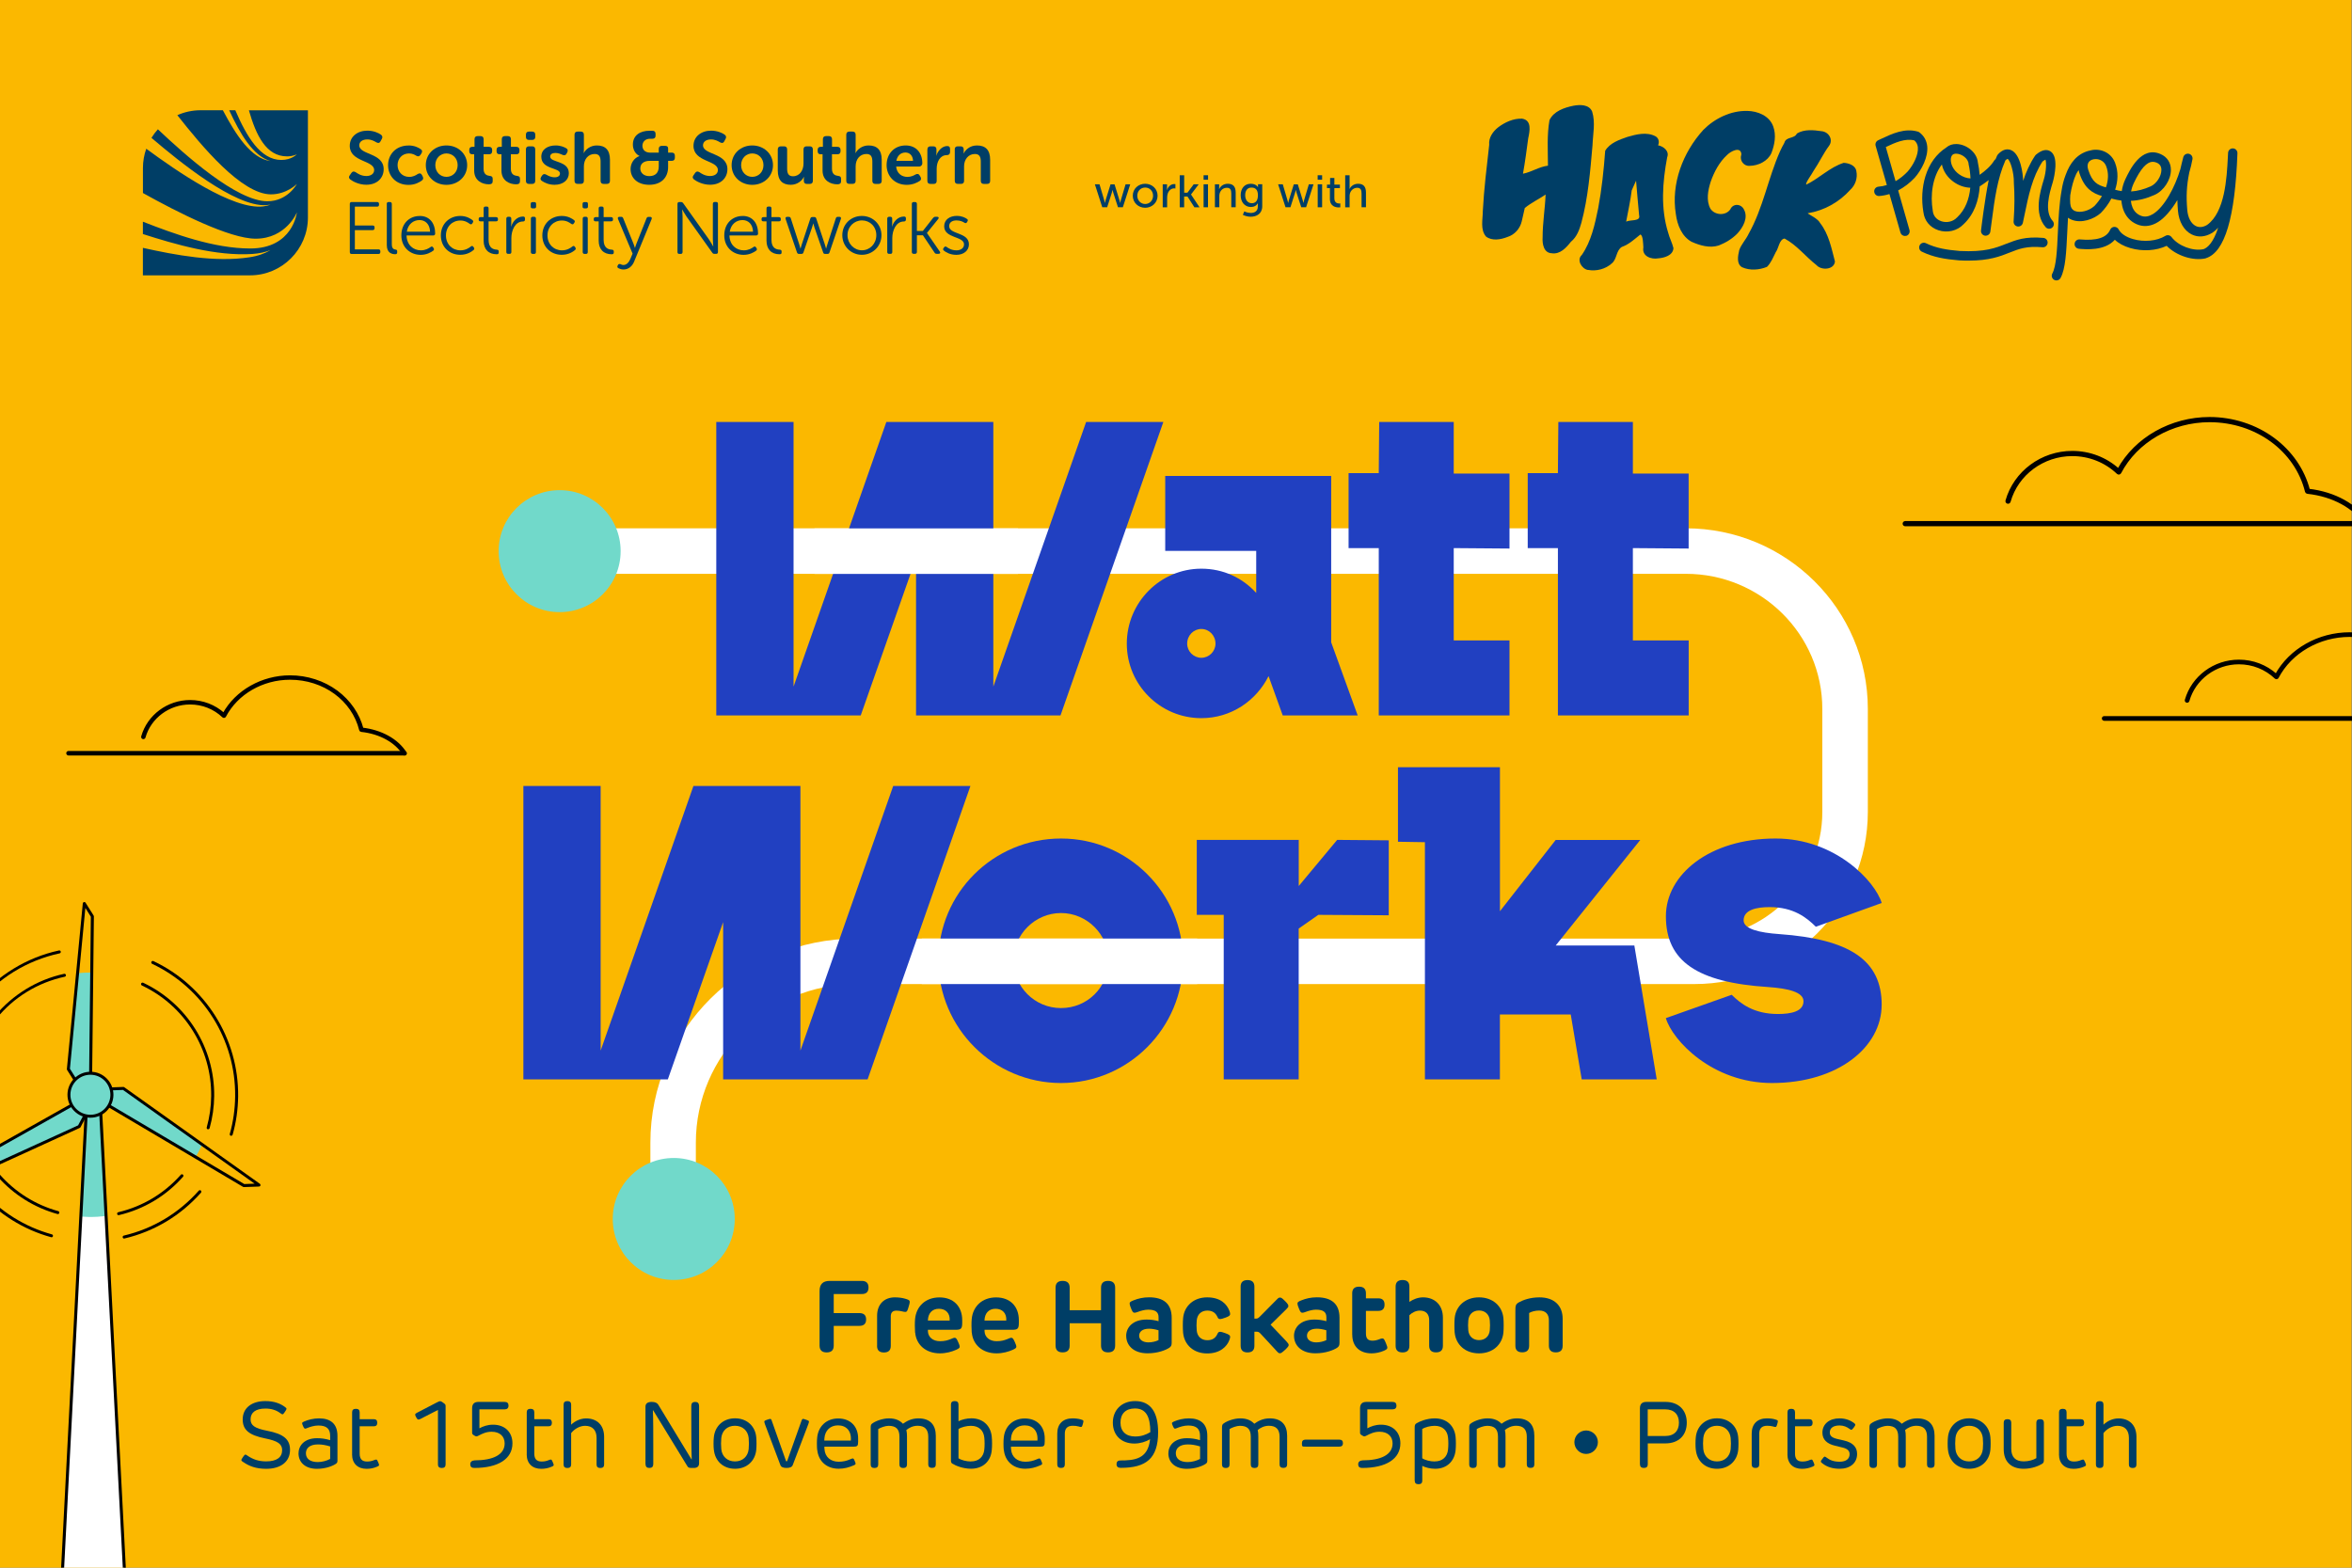 <?xml version="1.0" encoding="UTF-8"?>
<svg xmlns="http://www.w3.org/2000/svg" viewBox="0 0 480 320">
  <rect x="0" y="0" width="480" height="320" fill="#808080" stroke="none"/>
  <defs>
    <style>
      .cls-1 {
        fill: #fbb800;
      }

      .cls-2 {
        fill: #003e66;
      }

      .cls-3 {
        fill: #fff;
      }

      .cls-4 {
        stroke: #000;
        stroke-linecap: round;
        stroke-linejoin: round;
        stroke-width: .5px;
      }

      .cls-5 {
        fill: #71d9ca;
      }

      .cls-6 {
        fill: #2140c1;
      }
    </style>
  </defs>
  <g id="Layer_2" data-name="Layer 2">
    <rect class="cls-1" x="-.1" width="480" height="320"/>
  </g>
  <g id="Layer_1" data-name="Layer 1">
    <g>
      <g>
        <path d="M-5.69,230.07c-.14,0-.26-.09-.3-.23-.56-2.16-.84-4.4-.81-6.66.06-5.76,2.11-11.36,5.77-15.79,3.6-4.36,8.62-7.42,14.12-8.61.16-.04.33.07.36.23.04.16-.07.33-.23.36-11.3,2.44-19.28,12.24-19.41,23.82-.02,2.2.24,4.39.79,6.5.04.16-.06.33-.22.37-.03,0-.05,0-.08,0Z"/>
        <path d="M11.81,247.82s-.05,0-.08-.01c-4.74-1.31-8.97-3.96-12.24-7.67-.11-.13-.1-.32.03-.43.13-.11.32-.1.43.03,3.19,3.62,7.32,6.21,11.94,7.48.16.04.26.21.21.38-.04.14-.16.22-.29.22Z"/>
        <path d="M24.21,248.05c-.14,0-.26-.09-.3-.24-.04-.16.06-.33.23-.37,4.95-1.17,9.36-3.81,12.76-7.64.11-.13.3-.14.43-.03.13.11.14.3.03.43-3.48,3.93-8,6.63-13.08,7.83-.02,0-.05,0-.07,0Z"/>
        <path d="M42.48,230.52s-.06,0-.08-.01c-.16-.05-.26-.21-.21-.38.58-2.07.89-4.22.91-6.4.11-9.61-5.44-18.47-14.14-22.57-.15-.07-.22-.25-.15-.41.07-.15.25-.22.41-.15,8.91,4.2,14.6,13.28,14.49,23.13-.02,2.23-.34,4.43-.93,6.55-.04.13-.16.22-.29.22Z"/>
      </g>
      <g>
        <path d="M-10.43,231.32c-.14,0-.26-.09-.3-.23-.67-2.58-1-5.26-.97-7.95.08-6.87,2.52-13.57,6.89-18.85,4.3-5.21,10.29-8.86,16.85-10.28.16-.04.33.07.36.23.04.16-.07.33-.23.36-13.54,2.93-23.11,14.67-23.26,28.54-.03,2.64.29,5.26.95,7.79.04.16-.06.33-.22.37-.03,0-.05,0-.08,0Z"/>
        <path d="M10.51,252.55s-.05,0-.08-.01c-5.66-1.56-10.71-4.72-14.61-9.15-.11-.13-.1-.32.03-.43.13-.11.32-.1.43.03,3.82,4.34,8.77,7.44,14.31,8.97.16.04.26.21.21.38-.04.14-.16.22-.29.22Z"/>
        <path d="M25.34,252.82c-.14,0-.26-.09-.3-.24-.04-.16.06-.33.23-.37,5.94-1.4,11.22-4.57,15.29-9.16.11-.13.3-.14.43-.03.13.11.14.3.03.43-4.15,4.69-9.55,7.92-15.61,9.35-.02,0-.05,0-.07,0Z"/>
        <path d="M47.19,231.85s-.06,0-.08-.01c-.16-.05-.26-.21-.21-.38.7-2.48,1.06-5.06,1.09-7.67.13-11.52-6.52-22.14-16.94-27.05-.15-.07-.22-.25-.15-.41.07-.15.25-.22.41-.15,10.64,5.02,17.42,15.86,17.29,27.61-.03,2.66-.4,5.29-1.12,7.82-.04.13-.16.22-.29.22Z"/>
      </g>
      <g>
        <g>
          <polygon class="cls-3" points="17.69 225.14 12.6 323.39 25.54 323.39 20.44 225.14 17.69 225.14"/>
          <path class="cls-5" d="M16.49,248.33c.56.04,1.12.07,1.69.08,1.17.01,2.33-.06,3.46-.2l-1.2-23.07h-2.75l-1.2,23.19Z"/>
          <path d="M25.54,323.69h-12.94c-.08,0-.16-.03-.22-.1-.06-.06-.09-.14-.08-.23l5.09-98.25c0-.16.14-.29.31-.29h2.75c.16,0,.3.13.31.29l5.09,98.25c0,.08-.03.17-.08.23-.06.06-.14.1-.22.1ZM12.92,323.08h12.3l-5.06-97.64h-2.17l-5.06,97.64Z"/>
        </g>
        <g>
          <g>
            <path class="cls-5" d="M-3.3,235.69c.47.84,1,1.65,1.56,2.43l17.91-8.18,2.64-5-.36-1.51-21.74,12.26Z"/>
            <path d="M-14.73,244.36c-.08,0-.16-.03-.22-.1-.09-.1-.11-.24-.05-.35l1.45-2.74c.03-.05.07-.09.12-.12l31.73-17.88c.08-.05.18-.05.27-.01.09.04.15.12.18.21l.36,1.51c.02.07,0,.15-.03.21l-2.64,4.99c-.03.06-.08.11-.14.14l-30.9,14.12s-.08.03-.13.03ZM-13.06,241.54l-.99,1.87,29.99-13.7,2.53-4.8-.24-1-31.3,17.64Z"/>
          </g>
          <g>
            <path class="cls-5" d="M39.92,236.18c.49-.82.93-1.68,1.33-2.56l-16.06-11.44-5.64.21-1.13,1.07,21.5,12.72Z"/>
            <path d="M49.77,242.31c-.05,0-.11-.01-.16-.04l-31.35-18.55c-.08-.05-.14-.13-.15-.23s.02-.19.09-.26l1.13-1.07c.05-.05.12-.08.2-.08l5.64-.21c.07,0,.13.02.19.06l27.67,19.71c.11.08.15.21.12.34-.04.13-.15.21-.28.22l-3.09.11s0,0-.01,0ZM18.93,223.4l30.92,18.29,2.11-.08-26.86-19.13-5.43.2-.75.71Z"/>
          </g>
          <g>
            <path class="cls-5" d="M18.73,198.51c-.98-.01-1.94.04-2.89.14l-1.88,19.59,3,4.78,1.49.44.27-24.95Z"/>
            <path d="M18.45,223.77s-.06,0-.09-.01l-1.49-.44c-.07-.02-.13-.07-.17-.13l-3-4.78c-.04-.06-.05-.12-.05-.19l3.25-33.82c.01-.13.11-.24.23-.27.13-.03.26.02.33.13l1.65,2.62s.05.11.05.17l-.4,36.42c0,.1-.05.19-.12.24-.05.04-.12.06-.18.06ZM17.16,222.76l.99.29.39-35.93-1.12-1.79-3.15,32.82,2.89,4.6Z"/>
          </g>
          <circle class="cls-5" cx="18.46" cy="223.46" r="4.39"/>
          <path d="M18.46,228.15s-.03,0-.05,0c-1.25-.01-2.43-.51-3.3-1.41-.88-.9-1.35-2.08-1.34-3.33.03-2.59,2.16-4.66,4.74-4.64,1.25.01,2.43.51,3.3,1.41.88.9,1.35,2.08,1.34,3.33-.03,2.57-2.13,4.64-4.69,4.64ZM18.45,219.38c-2.23,0-4.05,1.8-4.08,4.04-.01,1.09.4,2.12,1.16,2.9.76.78,1.78,1.21,2.87,1.23.02,0,.03,0,.05,0,2.23,0,4.05-1.8,4.08-4.04h.31s-.31,0-.31,0c.01-1.09-.4-2.12-1.16-2.9-.76-.78-1.78-1.21-2.87-1.23-.02,0-.03,0-.05,0Z"/>
        </g>
      </g>
    </g>
    <g>
      <g>
        <g>
          <path class="cls-2" d="M50.79,22.5c1.48,5.17,3.55,9.42,7.79,9.42,1.25,0,2-.43,2-.43,0,0-1.06,1.16-3.16,1.16-4.26,0-7.09-4.77-9.4-10.15h-1.25c2.25,4.85,4.88,9.35,8.43,10.38-3.95-.53-7.04-5.3-9.72-10.38h-4.53c-1.69,0-3.3.36-4.76,1.01,4.96,6.29,13.11,16.16,19.11,16.16,3.21,0,5.29-2.12,5.29-2.12,0,0-1.88,3.53-6.01,3.53-6.31,0-16.83-9.47-22.36-14.69-.49.54-.93,1.13-1.31,1.75,5.72,4.87,16.98,14.07,23.38,13.74.32-.02.63-.06.93-.11-.45.17-.95.29-1.5.36-6.22.76-17.71-7.24-23.87-11.77-.44,1.23-.68,2.55-.68,3.93v5.11c7.16,3.99,17.68,9.32,23,9.32,6.24,0,8.42-5.37,8.42-5.37,0,0-.79,7.37-9.53,7.37-7.38,0-15.49-2.96-21.9-5.47v2.52c6.57,2.1,14.92,4.55,22.33,4.07,1.46-.1,2.69-.38,3.72-.8-1.1.67-2.49,1.2-4.27,1.47-7.04,1.09-15.18-.45-21.78-1.92v5.61h21.89c6.48,0,11.79-5.3,11.79-11.79v-21.89h-12.05Z"/>
          <path class="cls-2" d="M71.39,35.77l.33-.48c.24-.33.5-.35.87-.14.35.24,1.11.78,2.17.78.99,0,1.6-.5,1.6-1.22,0-2.03-4.98-1.61-4.98-4.94,0-1.88,1.56-3.1,3.6-3.1,1.26,0,2.3.48,2.75.81.33.24.38.53.2.86l-.27.5c-.23.44-.54.38-.86.21-.44-.26-1.02-.59-1.85-.59-.99,0-1.63.48-1.63,1.2,0,2,4.98,1.49,4.98,4.89,0,1.73-1.29,3.16-3.54,3.16-1.52,0-2.75-.68-3.28-1.08-.24-.21-.39-.47-.09-.87"/>
          <path class="cls-2" d="M83.37,29.69c1.23,0,2.06.45,2.51.77.32.21.33.53.12.86l-.2.3c-.23.35-.48.35-.84.17-.32-.21-.83-.47-1.49-.47-1.41,0-2.33,1.07-2.33,2.38s.92,2.41,2.39,2.41c.75,0,1.35-.33,1.72-.59.38-.21.66-.17.86.2l.15.29c.18.33.14.63-.17.84-.47.35-1.4.89-2.72.89-2.54,0-4.17-1.79-4.17-4.02s1.63-4.02,4.17-4.02"/>
          <path class="cls-2" d="M91.11,36.1c1.25,0,2.29-.96,2.29-2.39s-1.04-2.39-2.29-2.39-2.27.98-2.27,2.39,1.02,2.39,2.27,2.39M91.11,29.69c2.33,0,4.23,1.67,4.23,4.02s-1.9,4.02-4.23,4.02-4.21-1.66-4.21-4.02,1.88-4.02,4.21-4.02"/>
          <path class="cls-2" d="M96.8,31.49h-.41c-.41,0-.62-.21-.62-.63v-.26c0-.41.21-.63.63-.63h.44v-1.56c0-.41.23-.63.63-.63h.6c.41,0,.63.23.63.63v1.56h1.11c.41,0,.63.23.63.63v.26c0,.42-.23.63-.62.63h-1.13v2.98c0,1.14.71,1.37,1.23,1.43.47.05.63.2.63.62v.47c0,.45-.26.63-.78.63-1.37,0-3-.74-3-2.81v-3.31Z"/>
          <path class="cls-2" d="M102.37,31.49h-.41c-.41,0-.62-.21-.62-.63v-.26c0-.41.21-.63.63-.63h.44v-1.56c0-.41.23-.63.63-.63h.6c.41,0,.63.23.63.63v1.56h1.11c.41,0,.63.23.63.63v.26c0,.42-.23.63-.62.63h-1.13v2.98c0,1.14.71,1.37,1.23,1.43.47.05.63.2.63.62v.47c0,.45-.26.63-.78.63-1.37,0-3-.74-3-2.81v-3.31Z"/>
          <path class="cls-2" d="M107.33,30.5c0-.41.21-.63.62-.63h.66c.41,0,.62.23.62.63v6.41c0,.42-.21.63-.62.63h-.66c-.41,0-.62-.21-.62-.63v-6.41ZM107.33,27.94v-.45c0-.41.21-.63.62-.63h.66c.41,0,.63.23.63.63v.45c0,.41-.23.62-.63.62h-.66c-.41,0-.62-.21-.62-.62"/>
          <path class="cls-2" d="M110.46,36.08l.18-.27c.23-.32.48-.35.86-.15.36.2.93.53,1.71.53.66,0,1.07-.3,1.07-.78,0-1.25-3.81-.78-3.81-3.42,0-1.51,1.32-2.3,2.93-2.3,1.02,0,1.73.33,2.14.56.35.18.39.5.23.84l-.15.27c-.18.36-.47.41-.84.24-.33-.15-.83-.38-1.46-.38s-1.04.27-1.04.75c0,1.26,3.81.77,3.81,3.39,0,1.35-1.14,2.36-2.92,2.36-1.23,0-2.09-.47-2.56-.78-.35-.2-.38-.53-.15-.86"/>
          <path class="cls-2" d="M117.25,27.49c0-.41.23-.63.63-.63h.65c.42,0,.63.23.63.63v3.1c0,.38-.05.65-.05.65h.03c.38-.74,1.34-1.55,2.66-1.55,1.7,0,2.68.89,2.68,2.92v4.3c0,.42-.23.63-.63.63h-.65c-.42,0-.63-.21-.63-.63v-3.91c0-.93-.24-1.57-1.2-1.57-1.34,0-2.21,1.08-2.21,2.54v2.93c0,.42-.21.63-.63.63h-.65c-.41,0-.63-.21-.63-.63v-9.42Z"/>
          <path class="cls-2" d="M132.5,35.95c1.22,0,1.94-.66,1.94-1.96v-1.16h-1.81c-1.19,0-1.96.53-1.96,1.57,0,.86.72,1.55,1.82,1.55M130.51,31.86v-.03s-1.35-.53-1.35-2.33c0-1.9,1.52-2.81,3.37-2.81h.63c.41,0,.63.23.63.63v.38c0,.41-.23.62-.63.62h-.5c-.98,0-1.55.65-1.55,1.43,0,.62.35,1.41,1.63,1.41h1.7v-.77c0-.41.23-.62.63-.62h.65c.41,0,.63.17.63.51v.87h.75c.41,0,.63.23.63.63v.42c0,.41-.23.63-.63.63h-.75v1.26c0,2.18-1.43,3.63-3.85,3.63s-3.81-1.4-3.81-3.21c0-1.16.69-2.27,1.82-2.66"/>
          <path class="cls-2" d="M141.54,35.77l.33-.48c.24-.33.5-.35.87-.14.35.24,1.11.78,2.17.78.99,0,1.6-.5,1.6-1.22,0-2.03-4.98-1.61-4.98-4.94,0-1.88,1.57-3.1,3.6-3.1,1.26,0,2.3.48,2.75.81.33.24.38.53.2.86l-.27.5c-.23.44-.54.38-.86.21-.44-.26-1.02-.59-1.85-.59-.99,0-1.63.48-1.63,1.2,0,2,4.98,1.49,4.98,4.89,0,1.73-1.29,3.16-3.54,3.16-1.52,0-2.75-.68-3.28-1.08-.24-.21-.39-.47-.09-.87"/>
          <path class="cls-2" d="M153.52,36.1c1.25,0,2.29-.96,2.29-2.39s-1.04-2.39-2.29-2.39-2.27.98-2.27,2.39,1.02,2.39,2.27,2.39M153.52,29.69c2.33,0,4.23,1.67,4.23,4.02s-1.9,4.02-4.23,4.02-4.21-1.66-4.21-4.02,1.88-4.02,4.21-4.02"/>
          <path class="cls-2" d="M158.73,30.5c0-.41.23-.63.63-.63h.65c.42,0,.63.23.63.63v3.91c0,.93.24,1.57,1.19,1.57,1.38,0,2.15-1.22,2.15-2.59v-2.89c0-.41.21-.63.63-.63h.65c.41,0,.63.23.63.63v6.41c0,.42-.23.63-.63.63h-.59c-.41,0-.62-.21-.62-.63v-.45c0-.18.03-.35.03-.35h-.03c-.36.78-1.35,1.61-2.66,1.61-1.64,0-2.66-.83-2.66-2.92v-4.3Z"/>
          <path class="cls-2" d="M167.9,31.49h-.41c-.41,0-.62-.21-.62-.63v-.26c0-.41.21-.63.63-.63h.44v-1.56c0-.41.23-.63.63-.63h.6c.41,0,.63.23.63.63v1.56h1.11c.41,0,.63.23.63.63v.26c0,.42-.23.63-.62.63h-1.13v2.98c0,1.14.71,1.37,1.23,1.43.47.05.63.2.63.62v.47c0,.45-.26.63-.78.63-1.37,0-3-.74-3-2.81v-3.31Z"/>
          <path class="cls-2" d="M172.71,27.49c0-.41.23-.63.63-.63h.65c.42,0,.63.23.63.63v3.1c0,.38-.05.65-.05.65h.03c.38-.74,1.34-1.55,2.66-1.55,1.7,0,2.68.89,2.68,2.92v4.3c0,.42-.23.63-.63.63h-.65c-.42,0-.63-.21-.63-.63v-3.91c0-.93-.24-1.57-1.2-1.57-1.34,0-2.21,1.08-2.21,2.54v2.93c0,.42-.21.63-.63.63h-.65c-.41,0-.63-.21-.63-.63v-9.42Z"/>
          <path class="cls-2" d="M186.33,32.83c-.03-1.07-.68-1.7-1.55-1.7-.98,0-1.67.68-1.85,1.7h3.4ZM184.83,29.69c2.18,0,3.4,1.55,3.4,3.66,0,.33-.29.65-.66.65h-4.68c.12,1.39,1.14,2.11,2.3,2.11.71,0,1.29-.27,1.66-.5.38-.18.65-.14.84.21l.18.3c.18.35.12.65-.21.84-.5.32-1.4.77-2.6.77-2.54,0-4.12-1.84-4.12-4.02,0-2.36,1.59-4.02,3.9-4.02"/>
          <path class="cls-2" d="M189.27,30.5c0-.41.21-.63.62-.63h.59c.41,0,.63.23.63.63v.72c0,.29-.05.53-.05.53h.03c.3-.92,1.14-1.94,2.23-1.94.42,0,.57.21.57.63v.59c0,.41-.24.63-.65.63-1.4,0-2.08,1.38-2.08,2.78v2.47c0,.42-.21.63-.62.63h-.66c-.41,0-.62-.21-.62-.63v-6.41Z"/>
          <path class="cls-2" d="M194.84,30.5c0-.41.21-.63.62-.63h.59c.41,0,.62.23.62.63v.47c0,.16-.03.35-.03.35h.03c.33-.65,1.17-1.63,2.72-1.63,1.7,0,2.68.89,2.68,2.92v4.3c0,.42-.21.63-.63.63h-.65c-.41,0-.63-.21-.63-.63v-3.91c0-.93-.24-1.57-1.2-1.57-1.35,0-2.21,1.13-2.21,2.51v2.96c0,.42-.21.63-.62.63h-.66c-.41,0-.62-.21-.62-.63v-6.41Z"/>
          <path class="cls-2" d="M71.39,41.62c0-.24.12-.38.36-.38h5.22c.24,0,.38.14.38.38v.18c0,.24-.14.38-.38.38h-4.55v3.85h3.64c.24,0,.38.12.38.36v.2c0,.24-.14.38-.38.38h-3.64v3.93h4.82c.24,0,.38.14.38.38v.18c0,.24-.14.38-.38.38h-5.49c-.24,0-.36-.13-.36-.38v-9.83Z"/>
          <path class="cls-2" d="M78.93,41.62c0-.24.12-.38.36-.38h.29c.24,0,.38.14.38.38v8.23c0,.95.45,1.05.78,1.1.18.02.32.1.32.33v.23c0,.23-.1.38-.39.38-.62,0-1.73-.2-1.73-1.85v-8.41Z"/>
          <path class="cls-2" d="M87.77,47.3c-.06-1.6-1.02-2.38-2.15-2.38-1.26,0-2.36.84-2.6,2.38h4.76ZM85.65,44.08c2.02,0,3.16,1.46,3.16,3.61,0,.21-.16.38-.39.38h-5.45c.05,1.93,1.37,3.03,2.93,3.03.95,0,1.64-.42,1.99-.69.21-.14.38-.11.5.09l.12.18c.1.18.08.36-.11.5-.41.3-1.31.84-2.53.84-2.26,0-3.96-1.63-3.96-3.96,0-2.48,1.68-3.97,3.73-3.97"/>
          <path class="cls-2" d="M93.92,44.08c1.29,0,2.14.56,2.51.86.18.13.2.32.05.51l-.1.17c-.14.21-.3.21-.51.08-.33-.26-.99-.69-1.91-.69-1.66,0-2.95,1.25-2.95,3.05s1.29,3.04,2.96,3.04c1.05,0,1.78-.5,2.14-.8.2-.15.36-.12.5.09l.11.15c.12.2.08.36-.09.51-.39.32-1.29.96-2.69.96-2.26,0-3.97-1.61-3.97-3.96s1.73-3.97,3.97-3.97"/>
          <path class="cls-2" d="M98.68,45.18h-.63c-.24,0-.36-.12-.36-.36v-.12c0-.24.12-.38.36-.38h.65v-1.78c0-.24.13-.38.38-.38h.27c.24,0,.36.14.36.38v1.78h1.53c.24,0,.38.14.38.38v.12c0,.24-.14.36-.38.36h-1.53v3.79c0,1.75,1.07,1.96,1.66,1.99.3.03.41.12.41.38v.2c0,.24-.12.36-.42.36-1.66,0-2.66-1.01-2.66-2.78v-3.93Z"/>
          <path class="cls-2" d="M103.33,44.63c0-.24.14-.38.38-.38h.27c.23,0,.36.14.36.38v1.02c0,.33-.06.6-.06.6h.03c.36-1.1,1.23-2.05,2.44-2.05.27,0,.39.12.39.36v.27c0,.24-.16.38-.42.38-1.6,0-2.36,1.82-2.36,3.4v2.83c0,.24-.12.38-.36.38h-.29c-.24,0-.38-.13-.38-.38v-6.82Z"/>
          <path class="cls-2" d="M108.34,44.63c0-.24.14-.38.38-.38h.29c.24,0,.36.14.36.38v6.82c0,.24-.12.38-.36.38h-.29c-.24,0-.38-.14-.38-.38v-6.82ZM108.31,42.17v-.54c0-.24.12-.38.36-.38h.38c.24,0,.36.13.36.38v.54c0,.24-.12.36-.36.36h-.38c-.24,0-.36-.12-.36-.36"/>
          <path class="cls-2" d="M114.65,44.08c1.29,0,2.14.56,2.51.86.18.13.2.32.05.51l-.11.17c-.13.21-.3.21-.51.08-.33-.26-.99-.69-1.91-.69-1.66,0-2.95,1.25-2.95,3.05s1.29,3.04,2.96,3.04c1.05,0,1.78-.5,2.14-.8.2-.15.36-.12.5.09l.1.15c.12.2.08.36-.09.51-.39.32-1.29.96-2.69.96-2.26,0-3.97-1.61-3.97-3.96s1.73-3.97,3.97-3.97"/>
          <path class="cls-2" d="M118.92,44.63c0-.24.14-.38.38-.38h.29c.24,0,.36.14.36.38v6.82c0,.24-.12.38-.36.38h-.29c-.24,0-.38-.14-.38-.38v-6.82ZM118.89,42.17v-.54c0-.24.12-.38.36-.38h.38c.24,0,.36.13.36.38v.54c0,.24-.12.36-.36.36h-.38c-.24,0-.36-.12-.36-.36"/>
          <path class="cls-2" d="M122.16,45.18h-.63c-.24,0-.36-.12-.36-.36v-.12c0-.24.12-.38.36-.38h.65v-1.78c0-.24.13-.38.38-.38h.27c.24,0,.36.14.36.38v1.78h1.53c.24,0,.38.14.38.38v.12c0,.24-.14.36-.38.36h-1.53v3.79c0,1.75,1.07,1.96,1.66,1.99.3.03.41.12.41.38v.2c0,.24-.12.36-.42.36-1.66,0-2.66-1.01-2.66-2.78v-3.93Z"/>
          <path class="cls-2" d="M126.57,53.89c.17.08.39.2.66.2.68,0,1.13-.59,1.42-1.25l.45-1.07-2.98-7.07c-.1-.26.01-.44.29-.44h.35c.23,0,.35.09.42.29l2.12,5.24c.14.38.27.8.27.8h.03s.1-.42.26-.8l2.08-5.22c.08-.21.2-.3.42-.3h.33c.27,0,.39.17.3.44l-3.57,8.67c-.39.98-1.17,1.63-2.18,1.63-.44,0-.8-.15-1.04-.27-.2-.09-.26-.3-.17-.48l.09-.17c.1-.2.27-.24.45-.18"/>
          <path class="cls-2" d="M138.26,41.62c0-.24.12-.38.36-.38h.36c.2,0,.33.08.45.24l5.24,7.37c.36.53.87,1.43.87,1.43h.03s-.09-.87-.09-1.43v-7.24c0-.24.13-.38.38-.38h.3c.24,0,.36.14.36.38v9.83c0,.24-.12.38-.36.38h-.36c-.2,0-.33-.08-.44-.24l-5.25-7.37c-.36-.53-.87-1.43-.87-1.43h-.03s.09.87.09,1.43v7.24c0,.24-.13.38-.36.38h-.32c-.24,0-.36-.13-.36-.38v-9.83Z"/>
          <path class="cls-2" d="M153.68,47.3c-.06-1.6-1.02-2.38-2.15-2.38-1.26,0-2.36.84-2.6,2.38h4.76ZM151.55,44.08c2.02,0,3.16,1.46,3.16,3.61,0,.21-.17.38-.39.38h-5.45c.04,1.93,1.37,3.03,2.93,3.03.95,0,1.64-.42,1.99-.69.21-.14.38-.11.5.09l.12.18c.1.18.08.36-.11.5-.41.3-1.31.84-2.53.84-2.26,0-3.96-1.63-3.96-3.96,0-2.48,1.68-3.97,3.73-3.97"/>
          <path class="cls-2" d="M156.41,45.18h-.63c-.24,0-.36-.12-.36-.36v-.12c0-.24.12-.38.36-.38h.65v-1.78c0-.24.13-.38.38-.38h.27c.24,0,.36.14.36.38v1.78h1.53c.24,0,.38.14.38.38v.12c0,.24-.14.36-.38.36h-1.53v3.79c0,1.75,1.07,1.96,1.66,1.99.3.03.41.12.41.38v.2c0,.24-.12.36-.42.36-1.66,0-2.66-1.01-2.66-2.78v-3.93Z"/>
          <path class="cls-2" d="M160.33,44.68c-.08-.26.05-.42.32-.42h.32c.21,0,.36.09.42.32l1.73,5.33c.12.36.23.81.23.81h.03s.12-.45.24-.81l1.76-5.31c.06-.21.21-.3.42-.3h.36c.21,0,.36.09.42.3l1.76,5.31c.12.36.24.81.24.81h.03s.09-.44.23-.81l1.73-5.33c.06-.23.21-.32.42-.32h.32c.27,0,.38.17.3.42l-2.32,6.83c-.06.23-.21.32-.42.32h-.47c-.23,0-.36-.09-.42-.32l-1.76-5.07c-.12-.38-.23-.81-.23-.81h-.03s-.11.44-.24.81l-1.75,5.07c-.06.23-.2.32-.42.32h-.47c-.23,0-.36-.09-.44-.32l-2.32-6.83Z"/>
          <path class="cls-2" d="M175.91,51.09c1.61,0,2.93-1.32,2.93-3.09s-1.32-3.01-2.93-3.01-2.95,1.29-2.95,3.01,1.32,3.09,2.95,3.09M175.89,44.08c2.21,0,4,1.68,4,3.93s-1.79,4-3.99,4-4-1.72-4-4,1.79-3.93,3.99-3.93"/>
          <path class="cls-2" d="M181.07,44.63c0-.24.14-.38.38-.38h.27c.23,0,.36.14.36.38v1.02c0,.33-.06.6-.06.6h.03c.36-1.1,1.23-2.05,2.44-2.05.27,0,.39.12.39.36v.27c0,.24-.17.38-.42.38-1.6,0-2.36,1.82-2.36,3.4v2.83c0,.24-.12.38-.36.38h-.29c-.24,0-.38-.13-.38-.38v-6.82Z"/>
          <path class="cls-2" d="M186.09,41.62c0-.24.12-.38.36-.38h.29c.24,0,.38.14.38.38v5.52h1.22l2.09-2.66c.12-.15.26-.23.45-.23h.38c.3,0,.41.21.21.45l-2.29,2.84v.03l2.62,3.79c.17.26.06.45-.26.45h-.39c-.21,0-.33-.08-.44-.26l-2.36-3.52h-1.23v3.4c0,.24-.14.38-.38.38h-.29c-.24,0-.36-.13-.36-.38v-9.83Z"/>
          <path class="cls-2" d="M192.57,50.62l.12-.15c.14-.18.3-.2.51-.06.33.26,1.02.69,2,.69.84,0,1.54-.42,1.54-1.22,0-1.7-4.05-1.19-4.05-3.69,0-1.4,1.19-2.12,2.57-2.12,1.08,0,1.76.39,2.08.62.2.12.23.3.1.5l-.1.17c-.12.21-.3.23-.51.11-.29-.2-.83-.48-1.63-.48s-1.49.35-1.49,1.17c0,1.75,4.03,1.19,4.03,3.72,0,1.25-1.05,2.14-2.56,2.14-1.32,0-2.18-.56-2.56-.87-.18-.14-.2-.32-.06-.51"/>
        </g>
        <g>
          <path class="cls-2" d="M320.62,49.33c1.18-.97,1.71-2.43,2.11-3.85,1.38-5.16,1.81-10.51,2.27-15.8.08-2.29.63-4.66-.07-6.9-.61-1.49-2.49-1.44-3.81-1.2-1.86.38-4.04,1.1-4.9,2.95-.54,3.06-.32,6.19-.31,9.29-1.8.21-3.34,1.3-5.1,1.64.43-2.4.75-4.81,1.07-7.23.3-1.43.8-3.68-1.25-4.01-1.76-.07-3.49.72-4.87,1.76-1.09.86-1.99,2.12-1.84,3.57-.51,4.52-1.07,9.04-1.31,13.59,0,1.71-.55,3.71.65,5.14,1.24.95,3,.63,4.36.1,1.5-.46,2.61-1.73,2.95-3.25l.61-2.67c1.31-1.08,2.86-1.8,4.25-2.75-.12,2.92-.62,5.82-.61,8.75-.09,1.3.21,3.16,1.83,3.23,1.75.29,3-1.15,3.97-2.37Z"/>
          <path class="cls-2" d="M345.24,49.36c1.7.76,3.7,1.34,5.54.74,1.4-.55,2.75-1.36,3.8-2.45,1.14-1.25,2.24-3.19,1.34-4.86-.57-1.22-2.24-1.33-2.8-.05-.96,1.36-3.17,1.21-4.06-.14-.9-1.69-.5-3.74.05-5.48.71-2.04,1.77-4.04,3.38-5.51.69-.71,2.74-1.81,2.89-.15h0s-.03.16-.03.16c-.37,1.14.54,2.36,1.76,2.23,1.75-.03,3.66-.95,4.4-2.6.66-1.71,1.02-3.68.37-5.44-.76-2.16-3.16-3.14-5.3-3.17-3.36-.07-6.63,1.52-8.97,3.88-4.16,4.58-6.62,10.99-5.6,17.2.29,2.19,1.19,4.52,3.22,5.65Z"/>
          <path class="cls-2" d="M324.07,55.09c1.71.33,3.63-.17,4.91-1.36,1.04-.89.82-2.6,2.01-3.33,1.46-.51,2.59-1.59,3.77-2.53.56.15.57,1.86.62,2.64-.33,1.79,1.6,2.49,3.06,2.22,1.23-.1,2.99-.59,3.08-2.08-.25-1.07-.8-2.06-1.07-3.13-1.58-5-1.16-10.35-.21-15.42.5-1.24-.75-2.24-1.86-2.44h0c.32-.67.13-1.49-.54-1.85-1.78-.93-3.87-.4-5.7.13-1.68.58-3.59,1.23-4.55,2.83-.29,3.93-.7,7.86-1.43,11.74-.68,3.29-1.4,6.72-3.34,9.53-1.12.99-.04,2.84,1.25,3.07ZM333.02,38.82c.29-.65.58-1.29.87-1.94.23,2.35.37,4.7.62,7.05.37,1.34-1.78.86-2.64,1.31.39-2.14.88-4.26,1.14-6.42Z"/>
          <path class="cls-2" d="M354.93,51.14c-.26,1.1-.57,2.75.6,3.41,1.59.71,3.5.57,5.08-.08.82-.81,1.26-1.95,1.78-2.98.63-.86.71-2.62,1.81-2.8,2.52,1.36,4.29,3.69,6.52,5.43.98,1.12,3.61.97,3.76-.75-.71-2.7-1.25-5.57-3.01-7.82-.49-.96-2.17-1.66-2.56-2.02,3.34-.53,6.45-2.27,8.7-4.79,1.04-.95,1.53-2.42,1.24-3.8-.16-1.18-1.54-1.65-2.59-1.7-2.83.9-4.97,3.15-7.62,4.44-.3-.25,1.08-2.02,1.49-2.83,1.13-1.65,1.96-3.49,3.15-5.09.91-1.25-.07-2.85-1.53-2.98-1.65-.25-3.54-.43-5.03.47-.51,1.14-2.24.58-2.57,1.92-.31.55-.6,1.11-.86,1.68-2.46,5.51-3.45,11.6-6.43,16.89-.55,1.19-1.53,2.14-1.94,3.39Z"/>
          <path class="cls-2" d="M389.03,48.15c.51-.15.8-.68.66-1.19l-2.31-8.09c1.2-.63,2.34-1.49,3.35-2.56,0,0,.01-.02.02-.02,1.43-1.62,2.78-4.24,2.56-6.43-.12-1.17-.67-2.15-1.6-2.84-.09-.07-.19-.12-.3-.15-2.69-.79-5.25.42-7.51,1.48-.2.09-.4.19-.6.28-.43.2-.65.68-.52,1.13l2.29,8.01c-.56.18-1.13.29-1.69.33-.53.04-.93.49-.89,1.02.04.53.49.93,1.02.89.69-.05,1.39-.18,2.09-.4l2.25,7.87c.12.42.5.69.92.69.09,0,.18-.01.26-.04ZM384.85,30.02c1.94-.92,3.95-1.83,5.84-1.36.41.36.65.82.71,1.39.16,1.53-.92,3.64-2.07,4.95-.76.8-1.6,1.47-2.48,1.98l-1.99-6.96Z"/>
          <path class="cls-2" d="M392.53,43.29c.2,1.75,1.33,3.13,3.04,3.7,1.84.62,3.87.14,5.16-1.22,2.19-2.05,3.12-4.92,3.3-7.75.06-.03.12-.06.18-.09.54-.36,1.1-.74,1.65-1.17-.82,4.03-1.47,9.47-1.57,10.29-.06.52.31.99.83,1.06.04,0,.08,0,.12,0,.47,0,.88-.35.95-.82.12-.81.22-1.63.33-2.45.54-4.1,1.09-8.34,2.75-12.11.24-.23.39-.28.42-.29.58.17,1.35,2.97,1.3,4.75,0,.03,0,.06,0,.09.17,2.39.16,4.99-.05,7.94-.03.5.32.94.82,1.01.5.07.96-.26,1.07-.75.12-.57.24-1.14.36-1.71.77-3.76,1.57-7.64,3.65-10.8.3-.23.49-.33.6-.38.2.51.21,2.26-.36,4.14l-.02.06c-.71,2.37-2.04,6.79.42,9.58.35.4.96.43,1.35.08.4-.35.43-.96.08-1.35-1.75-1.98-.67-5.6-.02-7.76l.02-.06c.23-.78.5-2.04.56-3.26.07-1.6-.26-2.62-.99-3.11-.8-.53-1.8-.31-2.97.66-.07.06-.13.13-.18.2-1.08,1.61-1.85,3.35-2.44,5.15-.04-1.36-.49-5.46-2.48-6.28-.61-.25-1.56-.31-2.65.85-.07.08-.13.17-.18.26-.11.25-.22.49-.32.74-.12.07-.22.18-.29.3-.73,1.17-1.85,2.11-2.96,2.9-.06-.87-.19-1.71-.36-2.5-.19-2.19-2.44-3.75-4.37-3.79-.78-.02-1.49.21-2.03.67-.01.01-.03.03-.04.04-2.01,1.28-3.49,3.32-4.28,5.91-.68,2.22-.82,4.78-.41,7.22ZM398.42,31.65s.05-.05.08-.07c.18-.15.44-.22.75-.21,1.07.02,2.43.95,2.5,2.08,0,.05.01.1.02.15.2.88.33,1.84.37,2.82-.79-.03-1.63-.33-2.36-.87-1.09-.8-1.71-1.96-1.66-3.1.04-.36.14-.62.31-.8ZM396.3,33.57c.28,1.35,1.1,2.61,2.35,3.52,1.05.77,2.27,1.19,3.45,1.23-.21,2.26-1,4.48-2.69,6.06-.02.01-.03.03-.05.04-.77.82-2.05,1.12-3.17.74-.48-.16-1.6-.69-1.75-2.12,0-.02,0-.04,0-.06-.53-3.1-.08-6.85,1.87-9.42Z"/>
          <path class="cls-2" d="M450.14,52.71s.06-.01.09-.02c3.82-1.25,5.91-8.26,6.39-21.41.02-.52-.39-.97-.91-.99-.53-.02-.97.38-1,.9-.02.3-.03.62-.05.97-.22,4.17-.58,11.15-4.23,13.75-.83.5-1.63.57-2.32.22-.95-.48-1.6-1.7-1.73-3.27-.24-2.77-.14-4.94.41-7.65.26-.87.48-1.77.65-2.71.09-.51-.23-.99-.73-1.11-.5-.11-1,.19-1.14.69-.23.86-.42,1.66-.59,2.42-1.11,3.71-3.26,7.75-5.58,9.18-.81.5-1.57.64-2.28.43-.88-.28-1.52-.86-1.9-1.73-.18-.41-.3-.88-.35-1.38,1.6-.07,3.2-.48,4.85-1.22,1.87-.84,3.33-3.08,3.32-5.1,0-1.46-.76-2.64-2.09-3.22-3.95-1.76-6.32,3.25-7.21,5.13-.36.76-.6,1.58-.73,2.42-.45-.06-.9-.15-1.35-.28.58-1.75.7-3.67-.03-5.54-.89-2.27-3.34-3.02-5.16-2.44-.06,0-.13.01-.19.03-2.39.64-3.83,2.47-4.72,4.92-.39,1-.66,2.06-.81,3.08-.5,2.71-.65,5.78-.78,8.69-.16,3.52-.32,6.85-1.13,8.36-.25.47-.08,1.05.39,1.3.14.08.3.11.45.11.34,0,.67-.18.84-.5,1.02-1.89,1.17-5.27,1.36-9.18.05-1.01.1-2.06.16-3.12.23.17.48.31.76.42,1.99.79,4.53-.12,5.92-1.37.01-.01.03-.03.04-.04.78-.8,1.54-1.8,2.14-2.93.08.02.17.04.25.07.6.16,1.19.28,1.79.35.06.79.24,1.55.53,2.22.61,1.38,1.67,2.35,3.1,2.8,1.27.37,2.56.16,3.85-.64,1.25-.77,2.67-2.35,3.94-4.48.01.7.06,1.43.12,2.19.19,2.23,1.23,4.03,2.78,4.81,1.3.66,2.8.55,4.21-.31.02-.01.04-.02.05-.03.43-.3.82-.64,1.17-1.02-1,3.05-2.15,4.08-2.99,4.38-2.18.46-5.16-.66-6.53-2.47-.3-.39-.84-.5-1.26-.24-1.75,1.06-4.36,1.31-6.64.64-1.41-.41-2.48-1.14-2.88-1.94-.16-.34-.51-.54-.88-.54-.37,0-.71.23-.86.58-.71,1.64-2.74,2.29-6.22,1.98-.52-.04-.99.34-1.04.87-.05.53.34.99.87,1.04,1.4.12,5.28.47,7.34-1.84.76.73,1.83,1.31,3.13,1.69,2.52.74,5.3.56,7.45-.45,1.96,2.01,5.36,3.14,7.99,2.55ZM435.45,37.41c1.41-2.98,2.65-4.38,3.91-4.38.26,0,.52.06.79.18.64.28.95.77.95,1.48,0,1.28-1,2.82-2.19,3.35-1.36.61-2.68.96-3.99,1.04.1-.57.28-1.14.53-1.66ZM427.38,42.09c-1.07.96-2.85,1.41-3.9.99-.6-.24-.92-.75-.98-1.56-.04-.58-.04-1.13,0-1.66.26-1.64.65-3.15,1.23-4.37.15-.27.31-.53.48-.76.04.18.08.36.14.55,1.04,3.24,2.74,4.18,4.62,4.74-.47.79-1.02,1.49-1.58,2.08ZM429.79,38.25c-1.75-.48-2.8-1.04-3.61-3.57-.34-1.04-.05-1.79.79-2.09.23-.08.48-.12.73-.12.85,0,1.74.46,2.12,1.42.57,1.45.45,2.96-.04,4.36Z"/>
          <path class="cls-2" d="M409.44,49.76c-2.14.85-4.35,1.73-9.47,1.47-2.71-.23-4.82-.57-6.93-1.59-.48-.23-1.05-.03-1.28.45-.23.48-.03,1.05.45,1.28,2.37,1.15,4.76,1.54,7.62,1.78h.03c.66.04,1.27.05,1.85.05,4.29,0,6.48-.87,8.44-1.65,1.85-.74,3.45-1.37,6.69-1.08.53.05.99-.34,1.04-.87.05-.53-.34-.99-.87-1.04-3.7-.33-5.58.42-7.57,1.21Z"/>
        </g>
        <g>
          <path class="cls-2" d="M223.44,37.62h.95l.97,3.29c.07.24.11.5.12.5h.02s.05-.26.12-.5l1.02-3.28h.82l1.01,3.28c.07.24.13.5.13.5h.02s.04-.26.11-.5l.98-3.29h.95l-1.51,4.69h-.99l-.97-3.01c-.07-.24-.13-.51-.13-.51h-.02s-.06.27-.13.51l-.96,3.01h-1l-1.51-4.69Z"/>
          <path class="cls-2" d="M233.71,37.51c1.4,0,2.53,1.03,2.53,2.44s-1.13,2.46-2.53,2.46-2.53-1.04-2.53-2.46,1.13-2.44,2.53-2.44ZM233.71,41.64c.89,0,1.61-.7,1.61-1.69s-.72-1.67-1.61-1.67-1.61.69-1.61,1.67.73,1.69,1.61,1.69Z"/>
          <path class="cls-2" d="M237.3,37.62h.87v.82c0,.19-.02.35-.02.35h.02c.21-.68.76-1.22,1.48-1.22.12,0,.23.02.23.02v.89s-.12-.03-.26-.03c-.57,0-1.1.41-1.32,1.1-.08.27-.11.56-.11.84v1.92h-.9v-4.69Z"/>
          <path class="cls-2" d="M240.77,35.77h.9v3.57h.66l1.28-1.72h1.02l-1.56,2.07v.02l1.73,2.6h-1.05l-1.41-2.2h-.68v2.2h-.9v-6.54Z"/>
          <path class="cls-2" d="M245.63,35.77h.91v.92h-.91v-.92ZM245.63,37.62h.9v4.69h-.9v-4.69Z"/>
          <path class="cls-2" d="M247.94,37.62h.87v.62c0,.19-.02.34-.02.34h.02c.19-.41.74-1.07,1.76-1.07,1.1,0,1.61.6,1.61,1.8v3h-.9v-2.8c0-.66-.14-1.18-.89-1.18s-1.29.47-1.48,1.15c-.06.19-.07.4-.07.63v2.2h-.9v-4.69Z"/>
          <path class="cls-2" d="M255.22,43.47c.82,0,1.48-.36,1.48-1.31v-.34c0-.15,0-.3,0-.3h-.02c-.28.46-.71.73-1.39.73-1.31,0-2.09-1.05-2.09-2.4s.75-2.34,2.05-2.34c1.13,0,1.47.69,1.47.69h.02s0-.07,0-.15v-.44h.86v4.49c0,1.55-1.18,2.14-2.36,2.14-.56,0-1.15-.16-1.6-.39l.3-.7s.58.31,1.29.31ZM256.72,39.86c0-1.22-.59-1.57-1.32-1.57-.82,0-1.28.59-1.28,1.55s.52,1.64,1.36,1.64c.65,0,1.24-.39,1.24-1.61Z"/>
          <path class="cls-2" d="M260.84,37.62h.95l.97,3.29c.07.24.11.5.12.5h.02s.05-.26.12-.5l1.02-3.28h.82l1.01,3.28c.07.24.13.5.13.5h.02s.04-.26.11-.5l.98-3.29h.95l-1.51,4.69h-.99l-.97-3.01c-.07-.24-.13-.51-.13-.51h-.02s-.06.27-.13.51l-.96,3.01h-1l-1.51-4.69Z"/>
          <path class="cls-2" d="M268.91,35.77h.91v.92h-.91v-.92ZM268.92,37.62h.9v4.69h-.9v-4.69Z"/>
          <path class="cls-2" d="M271.42,38.4h-.61v-.72h.64v-1.35h.87v1.35h1.13v.72h-1.13v2.08c0,.94.66,1.06,1,1.06.13,0,.21-.02.21-.02v.8s-.13.02-.32.02c-.6,0-1.8-.19-1.8-1.75v-2.19Z"/>
          <path class="cls-2" d="M274.53,35.77h.9v2.4c0,.22-.02.39-.02.39h.02c.2-.45.8-1.05,1.73-1.05,1.1,0,1.61.6,1.61,1.8v3h-.9v-2.8c0-.66-.14-1.18-.89-1.18-.7,0-1.29.48-1.48,1.16-.06.19-.07.4-.07.62v2.2h-.9v-6.54Z"/>
        </g>
      </g>
      <g>
        <path class="cls-3" d="M142.02,248.01h-9.29v-14.76c0-22.97,18.82-41.66,41.96-41.66h171.11c14.39,0,26.1-11.59,26.1-25.85v-21.03c0-15.21-12.49-27.58-27.85-27.58H116.15l.03-9.29h227.88c20.48,0,37.13,16.54,37.13,36.87v21.03c0,19.37-15.87,35.13-35.39,35.13h-171.11c-18.02,0-32.68,14.52-32.68,32.37v14.76Z"/>
        <g>
          <path class="cls-6" d="M237.42,86.13l-20.99,59.9h-29.48v-32.1l-11.29,32.1h-29.48v-59.9h15.77v54.02l18.94-54.02h21.83v54.02l18.94-54.02h15.77Z"/>
          <path class="cls-6" d="M277.08,146.03h-15.3l-2.89-8.02c-2.52,5.04-7.65,8.58-13.72,8.58-8.4,0-15.21-6.81-15.21-15.21s6.81-15.3,15.21-15.3c4.48,0,8.4,1.87,11.2,4.95v-8.58h-18.57v-15.3h33.87v33.96l5.41,14.93ZM248.06,131.38c0-1.68-1.31-2.99-2.89-2.99s-2.89,1.31-2.89,2.99c0,1.59,1.31,2.89,2.89,2.89s2.89-1.31,2.89-2.89Z"/>
          <path class="cls-6" d="M308.06,130.73v15.3h-26.68v-34.15h-6.16v-15.3h6.16l.09-10.45h15.21v10.54h11.38v15.3l-11.38-.09v18.85h11.38Z"/>
          <path class="cls-6" d="M344.63,130.73v15.3h-26.69v-34.15h-6.16v-15.3h6.16l.09-10.45h15.21v10.54h11.38v15.3l-11.38-.09v18.85h11.38Z"/>
          <path class="cls-6" d="M198.05,160.43l-20.99,59.9h-29.48v-32.1l-11.29,32.1h-29.48v-59.9h15.77v54.02l18.94-54.02h21.83v54.02l18.94-54.02h15.77Z"/>
          <path class="cls-6" d="M241.44,196.07c0,13.81-11.2,25-24.91,25s-25.01-11.2-25.01-25,11.2-24.91,25.01-24.91,24.91,11.2,24.91,24.91ZM226.23,196.07c0-5.32-4.39-9.7-9.7-9.7s-9.7,4.39-9.7,9.7,4.29,9.7,9.7,9.7,9.7-4.29,9.7-9.7Z"/>
          <path class="cls-6" d="M283.42,171.53v15.3l-14.37-.09-4.01,2.8v30.79h-15.3v-33.59h-5.5v-15.3h20.81v9.42l7.84-9.42,10.54.09Z"/>
          <path class="cls-6" d="M338.1,220.33h-15.3l-2.24-13.25h-14.46v13.25h-15.3v-48.42l-5.5-.09v-15.21h20.81v29.39l11.38-14.55h17.26l-17.26,21.55h16.05l4.57,27.34Z"/>
          <path class="cls-6" d="M384.01,205.12c0,8.58-8.86,15.95-22.39,15.95-12.22,0-20.34-8.77-21.65-13.25l13.44-4.76c1.77,1.77,4.48,3.92,9.42,3.92,2.61,0,5.23-.47,5.23-2.61,0-1.87-3.17-2.61-7.18-2.89-14.46-.93-20.9-5.23-20.9-14.46,0-8.49,8.86-15.86,22.39-15.86,12.22,0,20.34,8.77,21.65,13.16l-13.44,4.85c-1.87-1.87-4.57-4.01-9.42-4.01-2.71,0-5.32.56-5.32,2.71,0,1.77,3.27,2.52,7.28,2.8,14.37,1.03,20.9,5.32,20.9,14.46Z"/>
        </g>
        <rect class="cls-3" x="188.12" y="191.58" width="56.21" height="9.29"/>
        <rect class="cls-3" x="166.22" y="107.86" width="41.54" height="9.29"/>
        <circle class="cls-5" cx="114.21" cy="112.5" r="12.45"/>
        <circle class="cls-5" cx="137.5" cy="248.82" r="12.45"/>
      </g>
      <g>
        <path class="cls-2" d="M167.26,274.66v-11.15q0-2.05,2.05-2.05h6.55q1.39,0,1.39,1.35t-1.39,1.33h-5.71v3.89h5.22q1.39,0,1.39,1.3,0,1.31-1.39,1.31h-5.22v4.03q0,1.39-1.44,1.39-1.45,0-1.45-1.39Z"/>
        <path class="cls-2" d="M179,274.7v-6.13c0-2.29,1.41-3.75,3.62-3.75.75,0,1.53.1,2.13.28.55.17.91.26.91.65,0,.2-.05.41-.24,1.04-.21.75-.33,1-.67,1-.19,0-.39-.05-.64-.11-.31-.08-.79-.15-1.16-.15-.79,0-1.16.38-1.16,1.19v6q0,1.35-1.4,1.35t-1.4-1.35Z"/>
        <path class="cls-2" d="M186.75,272.01c-.06-.77-.07-2.06,0-2.77.24-2.56,2.1-4.41,4.98-4.41s4.64,1.85,4.64,4.65v.54c0,1.23-.27,1.42-1.37,1.42h-5.63v.31c.05,1.2,1.03,2.02,2.46,2.02.98,0,1.58-.19,2.17-.42.37-.15.61-.28.84-.28.27,0,.41.2.73.92.24.52.29.74.29.89,0,.23-.13.37-.72.64-.87.39-2.05.73-3.31.73-2.9,0-4.84-1.76-5.06-4.24ZM193.81,269.55c.11-1.49-.8-2.4-2.2-2.4s-2.19.95-2.24,2.33v.07h4.44Z"/>
        <path class="cls-2" d="M198.31,272.01c-.06-.77-.07-2.06,0-2.77.24-2.56,2.1-4.41,4.98-4.41s4.64,1.85,4.64,4.65v.54c0,1.23-.27,1.42-1.37,1.42h-5.63v.31c.05,1.2,1.03,2.02,2.46,2.02.98,0,1.58-.19,2.17-.42.37-.15.61-.28.84-.28.27,0,.41.2.73.92.24.52.29.74.29.89,0,.23-.13.37-.72.64-.87.39-2.05.73-3.31.73-2.9,0-4.84-1.76-5.06-4.24ZM205.36,269.55c.11-1.49-.8-2.4-2.2-2.4s-2.19.95-2.24,2.33v.07h4.44Z"/>
        <path class="cls-2" d="M215.42,274.66v-11.81q0-1.39,1.44-1.39t1.44,1.39v4.59h6.4v-4.59q0-1.39,1.44-1.39,1.44,0,1.44,1.39v11.81q0,1.39-1.44,1.39-1.44,0-1.44-1.39v-4.55h-6.4v4.55q0,1.39-1.44,1.39-1.44,0-1.44-1.39Z"/>
        <path class="cls-2" d="M229.83,272.7c0-1.74,1.34-3.35,4.18-3.35.83,0,1.6.11,2.43.33v-.79c0-1.01-.55-1.56-2.13-1.56-.69,0-1.52.24-2.1.46-.3.12-.54.17-.69.17-.28,0-.42-.19-.71-.93-.2-.48-.27-.75-.27-.94,0-.28.13-.4.82-.67.88-.35,1.9-.61,3.14-.61,2.96,0,4.62,1.31,4.62,4.18v5.11c0,.51-.13.77-.49,1.01-.68.45-2.3,1.13-4.43,1.13-2.87,0-4.36-1.62-4.36-3.55ZM234.38,274.01c.74,0,1.5-.19,2.05-.46v-2.01c-.72-.22-1.36-.32-1.92-.32-1.38,0-2.03.62-2.03,1.44s.78,1.35,1.9,1.35Z"/>
        <path class="cls-2" d="M241.45,272.03c-.07-.8-.08-2.18,0-2.98.23-2.46,2.14-4.23,4.91-4.23s4.03,1.42,4.53,2.73c.09.24.16.48.16.64,0,.37-.3.53-1.02.79-.54.2-.83.27-1,.27-.32,0-.42-.12-.55-.39-.38-.84-.99-1.34-2.08-1.34-1.28,0-2.06.81-2.17,2.01-.06.68-.06,1.36,0,2.05.1,1.18.89,1.99,2.17,1.99,1.09,0,1.7-.49,2.08-1.34.13-.27.24-.38.55-.38.16,0,.45.06,1,.27.72.26,1.02.42,1.02.79,0,.14-.07.39-.16.63-.49,1.32-1.89,2.73-4.53,2.73-2.77,0-4.67-1.75-4.91-4.22Z"/>
        <path class="cls-2" d="M260.43,275.66l-3.12-3.37c-.42-.45-.5-.46-1.06-.46h-.25v2.88q0,1.35-1.4,1.35t-1.41-1.35v-12.07q0-1.35,1.41-1.35,1.4,0,1.4,1.35v6.52h.21c.42,0,.52-.03.96-.47l3.22-3.25c.39-.41.55-.58.81-.58s.41.07,1.02.68c.62.61.71.83.71,1.04s-.08.31-.4.64l-3.23,3.18,3.13,3.29c.41.44.57.65.57.86,0,.18-.14.42-.75.99-.7.63-.83.69-1.08.69s-.44-.24-.73-.55Z"/>
        <path class="cls-2" d="M264.08,272.7c0-1.74,1.34-3.35,4.18-3.35.83,0,1.6.11,2.43.33v-.79c0-1.01-.55-1.56-2.13-1.56-.69,0-1.52.24-2.1.46-.3.12-.54.17-.69.17-.28,0-.42-.19-.71-.93-.2-.48-.27-.75-.27-.94,0-.28.13-.4.82-.67.88-.35,1.9-.61,3.14-.61,2.96,0,4.62,1.31,4.62,4.18v5.11c0,.51-.13.77-.49,1.01-.68.45-2.3,1.13-4.43,1.13-2.87,0-4.36-1.62-4.36-3.55ZM268.63,274.01c.74,0,1.5-.19,2.05-.46v-2.01c-.72-.22-1.36-.32-1.92-.32-1.38,0-2.03.62-2.03,1.44s.78,1.35,1.9,1.35Z"/>
        <path class="cls-2" d="M275.96,272.42v-8.43q0-1.35,1.4-1.35t1.4,1.35v1.03h2.52q1.28,0,1.28,1.28,0,1.28-1.28,1.28h-2.52v4.57c0,1.07.39,1.51,1.35,1.51.46,0,.95-.12,1.32-.27.3-.11.51-.19.66-.19.32,0,.43.2.76,1,.26.63.28.75.28.89,0,.27-.21.4-.68.62-.79.35-1.73.54-2.52.54-2.34,0-3.96-1.3-3.96-3.83Z"/>
        <path class="cls-2" d="M284.82,274.7v-12.07q0-1.35,1.41-1.35t1.4,1.35v3.11c.77-.51,1.73-.92,2.78-.92,2.46,0,4.06,1.62,4.06,4.14v5.74q0,1.35-1.4,1.35-1.4,0-1.4-1.35v-5.23c0-1.23-.67-1.95-1.89-1.95-.84,0-1.67.44-2.15.95v6.24q0,1.35-1.4,1.35-1.41,0-1.41-1.35Z"/>
        <path class="cls-2" d="M296.87,272c-.07-.79-.07-2.14,0-2.93.23-2.48,2.17-4.25,4.97-4.25s4.75,1.77,4.98,4.25c.07.79.07,2.14,0,2.93-.24,2.48-2.17,4.25-4.98,4.25s-4.73-1.77-4.97-4.25ZM301.84,273.55c1.27,0,2.09-.81,2.2-2.02.06-.68.06-1.33,0-2-.1-1.2-.94-2.03-2.2-2.03s-2.09.82-2.19,2.03c-.06.67-.06,1.32,0,2,.1,1.2.94,2.02,2.19,2.02Z"/>
        <path class="cls-2" d="M309.26,274.7v-7.03c0-1.16.04-1.45.73-1.84.83-.46,2.27-1.01,4.18-1.01,3.01,0,4.74,1.68,4.74,4.38v5.5q0,1.35-1.4,1.35t-1.41-1.35v-5.19c0-1.29-.69-2-1.98-2-.79,0-1.58.21-2.05.5v6.68q0,1.35-1.41,1.35-1.4,0-1.4-1.35Z"/>
      </g>
      <g>
        <path class="cls-2" d="M49.63,298.44c-.26-.17-.37-.26-.37-.4s.1-.29.34-.65c.26-.37.35-.47.49-.47.12,0,.26.1.47.25,1.06.71,2.2,1.13,3.74,1.13,2.2,0,3.28-.83,3.28-2.31,0-1.26-.95-1.87-3.42-2.37-3.39-.67-4.63-1.78-4.63-3.89,0-2.34,1.85-3.74,4.63-3.74,1.82,0,3.08.52,4,1.21.19.14.31.25.31.36s-.05.23-.31.61c-.27.39-.36.52-.5.52-.13,0-.28-.11-.48-.25-.74-.56-1.73-.92-3.01-.92-2.04,0-3.03.84-3.03,2.19,0,1.22.79,1.84,3.37,2.34,3.36.64,4.68,1.75,4.68,3.9,0,2.4-1.86,3.87-4.87,3.87-2.08,0-3.5-.56-4.67-1.38Z"/>
        <path class="cls-2" d="M60.93,296.64c0-1.63,1.26-3.07,3.78-3.07.89,0,1.65.1,2.67.4v-.89c0-1.44-.74-2.1-2.41-2.1-.84,0-1.71.28-2.24.5-.24.1-.36.14-.45.14-.15,0-.24-.1-.44-.54-.15-.34-.18-.47-.18-.56,0-.14.1-.23.39-.35.81-.36,1.91-.65,3.06-.65,2.36,0,3.76,1.12,3.76,3.55v5.07c0,.33-.07.47-.3.64-.54.39-2,1.04-3.89,1.04-2.34,0-3.76-1.29-3.76-3.17ZM64.86,298.44c.88,0,1.83-.27,2.52-.64v-2.55c-.97-.29-1.68-.41-2.48-.41-1.69,0-2.47.77-2.47,1.8,0,1.14.89,1.8,2.43,1.8Z"/>
        <path class="cls-2" d="M71.86,296.85v-8.57q0-.71.77-.71t.77.71v1.41h2.9q.69,0,.69.73,0,.72-.69.72h-2.9v5.57c0,1.09.47,1.62,1.5,1.62.61,0,1.06-.12,1.48-.3.14-.05.28-.1.39-.1.17,0,.23.12.42.57.16.41.17.45.17.54,0,.15-.14.24-.42.35-.68.29-1.37.43-2.12.43-1.81,0-2.97-1.08-2.97-2.96Z"/>
        <path class="cls-2" d="M89.38,298.91v-11.11l-3.47,1.78c-.19.11-.34.18-.49.18s-.25-.03-.48-.45c-.14-.27-.21-.41-.21-.54,0-.18.12-.27.38-.4l4.02-2.09c.38-.2.49-.26.67-.26.17,0,.29.05.61.28.51.36.53.41.53.78v11.84q0,.73-.78.73t-.79-.73Z"/>
        <path class="cls-2" d="M96.79,299.64q-.82,0-.82-.74t.91-.81c3.71,0,6.11-1.13,6.11-3.46,0-1.43-.98-2.38-2.66-2.38-1.11,0-1.91.4-2.62.77-.25.12-.37.18-.48.18s-.26-.06-.52-.23c-.33-.21-.36-.29-.36-.6v-4.9q0-1.31,1.28-1.31h5.34q.81,0,.81.75,0,.77-.81.77h-5.13v3.87c.73-.4,1.64-.74,2.79-.74,2.36,0,3.95,1.49,3.95,3.81,0,3.16-2.89,5.02-7.78,5.02Z"/>
        <path class="cls-2" d="M107.5,296.85v-8.57q0-.71.77-.71t.77.71v1.41h2.9q.69,0,.69.73,0,.72-.69.72h-2.9v5.57c0,1.09.47,1.62,1.5,1.62.61,0,1.06-.12,1.48-.3.14-.05.28-.1.39-.1.17,0,.23.12.42.57.16.41.17.45.17.54,0,.15-.14.24-.42.35-.68.29-1.37.43-2.12.43-1.81,0-2.97-1.08-2.97-2.96Z"/>
        <path class="cls-2" d="M115.02,298.93v-12.22q0-.71.77-.71t.77.71v4.1c.74-.72,1.88-1.28,3.06-1.28,2.17,0,3.67,1.32,3.67,3.78v5.63q0,.71-.77.71-.77,0-.77-.71v-5.43c0-1.55-.8-2.47-2.34-2.47-1.14,0-2.23.69-2.85,1.49v6.41q0,.71-.77.71-.77,0-.77-.71Z"/>
        <path class="cls-2" d="M131.73,298.85v-11.71q0-.98,1.29-.98.99,0,1.34.6l6.75,11.12h.06c-.08-1.93-.09-5.73-.09-8.41v-2.49q0-.82.79-.82t.8.82v11.69q0,.97-1.08.97c-1.12,0-1.11,0-1.49-.65l-6.79-11.1h-.07c.08,1.67.08,4.88.08,7.29v3.67q0,.79-.79.79-.79,0-.79-.79Z"/>
        <path class="cls-2" d="M145.68,295.95c-.08-.72-.08-1.85,0-2.57.22-2.28,1.92-3.87,4.33-3.87s4.13,1.59,4.33,3.87c.07.71.07,1.84,0,2.57-.23,2.27-1.91,3.86-4.33,3.86s-4.09-1.59-4.32-3.86ZM149.99,298.31c1.59,0,2.65-1.03,2.8-2.52.07-.71.07-1.55,0-2.25-.14-1.49-1.22-2.51-2.8-2.51s-2.64,1.02-2.79,2.51c-.07.7-.07,1.55,0,2.25.14,1.49,1.22,2.52,2.79,2.52Z"/>
        <path class="cls-2" d="M159.26,299.05l-3.14-8.32c-.08-.25-.14-.44-.14-.53,0-.17.1-.23.61-.41.32-.11.5-.16.59-.16.18,0,.25.13.35.45l2.87,8.11c.04.1.05.1.13.1q.09,0,.13-.1l2.9-8.15c.1-.3.19-.41.34-.41.1,0,.22.03.61.17.53.19.59.25.59.41,0,.08-.07.29-.15.52l-3.17,8.33q-.22.58-1.27.58t-1.25-.59Z"/>
        <path class="cls-2" d="M166.77,295.98c-.07-.71-.08-1.83,0-2.53.22-2.3,1.88-3.91,4.29-3.91,2.55,0,4.07,1.68,4.07,4.07v.65c0,.89-.15,1.04-.99,1.04h-5.9c0,.2,0,.39.03.58.12,1.49,1.22,2.49,2.89,2.49.89,0,1.62-.18,2.31-.48.29-.12.43-.19.56-.19.15,0,.24.11.4.51.15.34.18.46.18.55,0,.13-.08.22-.39.35-.96.42-1.94.69-3.06.69-2.48,0-4.14-1.56-4.37-3.83ZM173.64,294.06c.16-2.01-.95-3.11-2.62-3.11-1.59,0-2.64,1.05-2.77,2.61,0,.16-.02.33-.03.5h5.42Z"/>
        <path class="cls-2" d="M177.69,298.93v-7.51c0-.53.07-.7.39-.9.64-.46,2.04-1,3.33-1,1.42,0,2.25.46,2.87,1.1.68-.49,1.69-1.1,3.14-1.1,2.49,0,3.56,1.41,3.56,3.57v5.83q0,.71-.77.71t-.77-.71v-5.66c0-1.45-.68-2.23-2.17-2.23-1,0-1.78.44-2.3.87.1.4.13.8.13,1.33v5.71q0,.71-.77.71-.77,0-.77-.71v-5.68c0-1.53-.68-2.22-2.21-2.22-.67,0-1.64.36-2.12.66v7.24q0,.71-.77.71-.77,0-.77-.71Z"/>
        <path class="cls-2" d="M194.39,298.79c-.23-.15-.32-.32-.32-.68v-11.41q0-.71.77-.71t.77.71v3.4c.67-.33,1.65-.59,2.64-.59,2.38,0,3.95,1.54,4.15,3.78.08.76.08,1.97,0,2.74-.2,2.23-1.78,3.77-4.24,3.77-1.63,0-3.15-.62-3.77-1.03ZM198.14,298.31c1.65,0,2.61-.98,2.74-2.44.08-.72.08-1.66,0-2.4-.13-1.46-1.08-2.43-2.74-2.43-.86,0-1.99.28-2.53.66v5.96c.54.39,1.66.66,2.53.66Z"/>
        <path class="cls-2" d="M204.85,295.98c-.07-.71-.08-1.83,0-2.53.22-2.3,1.88-3.91,4.29-3.91,2.55,0,4.07,1.68,4.07,4.07v.65c0,.89-.15,1.04-.99,1.04h-5.9c0,.2,0,.39.03.58.12,1.49,1.22,2.49,2.89,2.49.89,0,1.62-.18,2.31-.48.29-.12.43-.19.56-.19.15,0,.24.11.4.51.15.34.18.46.18.55,0,.13-.08.22-.39.35-.96.42-1.94.69-3.06.69-2.48,0-4.14-1.56-4.37-3.83ZM211.72,294.06c.16-2.01-.95-3.11-2.62-3.11-1.59,0-2.64,1.05-2.77,2.61,0,.16-.02.33-.03.5h5.42Z"/>
        <path class="cls-2" d="M215.77,298.93v-6.32c0-1.94,1.15-3.09,3.1-3.09.7,0,1.28.09,1.68.21.29.09.56.15.56.36,0,.11-.02.2-.13.61-.13.46-.2.58-.39.58-.12,0-.28-.05-.44-.1-.35-.1-.75-.15-1.21-.15-1.09,0-1.63.53-1.63,1.62v6.28q0,.71-.77.71t-.77-.71Z"/>
        <path class="cls-2" d="M227.86,298.89q0-.78.79-.78c2.8,0,5.66-.23,6.06-4.35-.84.54-2.03.89-3.19.9-2.74,0-4.41-1.75-4.41-4.27s1.75-4.4,4.55-4.4c3.3,0,4.69,2.47,4.69,6.35,0,5.35-2.42,7.28-7.63,7.28q-.85,0-.85-.73ZM231.65,293.22c1.23,0,2.17-.32,3.11-.89,0-3.19-.9-4.83-3.14-4.83-1.91,0-2.95,1.09-2.95,2.89s1.13,2.83,2.98,2.83Z"/>
        <path class="cls-2" d="M238.45,296.64c0-1.63,1.26-3.07,3.78-3.07.89,0,1.65.1,2.67.4v-.89c0-1.44-.74-2.1-2.41-2.1-.84,0-1.71.28-2.24.5-.24.1-.36.14-.45.14-.15,0-.24-.1-.44-.54-.15-.34-.18-.47-.18-.56,0-.14.1-.23.39-.35.81-.36,1.91-.65,3.06-.65,2.36,0,3.76,1.12,3.76,3.55v5.07c0,.33-.07.47-.3.64-.54.39-2,1.04-3.89,1.04-2.34,0-3.76-1.29-3.76-3.17ZM242.39,298.44c.88,0,1.83-.27,2.52-.64v-2.55c-.97-.29-1.68-.41-2.48-.41-1.69,0-2.47.77-2.47,1.8,0,1.14.89,1.8,2.43,1.8Z"/>
        <path class="cls-2" d="M249.39,298.93v-7.51c0-.53.07-.7.39-.9.64-.46,2.04-1,3.33-1,1.42,0,2.25.46,2.87,1.1.67-.49,1.69-1.1,3.14-1.1,2.49,0,3.56,1.41,3.56,3.57v5.83q0,.71-.77.71t-.77-.71v-5.66c0-1.45-.68-2.23-2.17-2.23-1,0-1.78.44-2.3.87.1.4.13.8.13,1.33v5.71q0,.71-.77.71-.77,0-.77-.71v-5.68c0-1.53-.68-2.22-2.21-2.22-.67,0-1.64.36-2.12.66v7.24q0,.71-.77.71-.77,0-.77-.71Z"/>
        <path class="cls-2" d="M265.7,294.58q0-.72.76-.72h6.86q.75,0,.75.72t-.75.71h-6.86c-.74,0-.76,0-.76-.71Z"/>
        <path class="cls-2" d="M278,299.64q-.82,0-.82-.74t.91-.81c3.71,0,6.11-1.13,6.11-3.46,0-1.43-.98-2.38-2.66-2.38-1.11,0-1.91.4-2.62.77-.25.12-.37.18-.48.18s-.26-.06-.52-.23c-.33-.21-.36-.29-.36-.6v-4.9q0-1.31,1.28-1.31h5.34q.81,0,.81.75,0,.77-.81.77h-5.13v3.87c.73-.4,1.64-.74,2.79-.74,2.36,0,3.95,1.49,3.95,3.81,0,3.16-2.89,5.02-7.78,5.02Z"/>
        <path class="cls-2" d="M288.71,302.26v-10.84c0-.53.07-.71.39-.9.6-.37,2.07-1,3.71-1,2.46,0,4.03,1.54,4.25,3.78.08.76.08,1.98,0,2.74-.23,2.23-1.79,3.77-4.16,3.77-.99,0-1.98-.26-2.64-.59v3.03q0,.71-.77.71t-.77-.71ZM292.78,298.31c1.65,0,2.6-.98,2.74-2.44.08-.74.08-1.68,0-2.4-.13-1.46-1.08-2.43-2.74-2.43-.87,0-1.99.28-2.53.66v5.96c.54.39,1.66.66,2.53.66Z"/>
        <path class="cls-2" d="M299.84,298.93v-7.51c0-.53.07-.7.39-.9.64-.46,2.04-1,3.33-1,1.42,0,2.25.46,2.87,1.1.68-.49,1.69-1.1,3.14-1.1,2.49,0,3.56,1.41,3.56,3.57v5.83q0,.71-.77.71t-.77-.71v-5.66c0-1.45-.68-2.23-2.17-2.23-1,0-1.78.44-2.3.87.1.4.13.8.13,1.33v5.71q0,.71-.77.71-.77,0-.77-.71v-5.68c0-1.53-.68-2.22-2.21-2.22-.67,0-1.64.36-2.12.66v7.24q0,.71-.77.71-.77,0-.77-.71Z"/>
        <path class="cls-2" d="M321.3,294.38c0-1.31,1.08-2.39,2.4-2.39s2.4,1.08,2.4,2.39-1.08,2.4-2.4,2.4-2.4-1.08-2.4-2.4Z"/>
        <path class="cls-2" d="M334.68,298.92v-11.45q0-1.31,1.31-1.31h3.92c2.66,0,4.33,1.67,4.33,4.24s-1.64,4.23-4.36,4.23h-3.6v4.28q0,.73-.79.73t-.8-.72ZM339.82,293.12c1.9,0,2.82-1.1,2.82-2.72s-.93-2.72-2.81-2.72h-3.56v5.44h3.55Z"/>
        <path class="cls-2" d="M346.08,295.95c-.08-.72-.08-1.85,0-2.57.22-2.28,1.92-3.87,4.33-3.87s4.13,1.59,4.33,3.87c.07.71.07,1.84,0,2.57-.23,2.27-1.91,3.86-4.33,3.86s-4.09-1.59-4.32-3.86ZM350.4,298.31c1.59,0,2.65-1.03,2.8-2.52.07-.71.07-1.55,0-2.25-.14-1.49-1.22-2.51-2.8-2.51s-2.64,1.02-2.79,2.51c-.07.7-.07,1.55,0,2.25.14,1.49,1.22,2.52,2.79,2.52Z"/>
        <path class="cls-2" d="M357.49,298.93v-6.32c0-1.94,1.15-3.09,3.1-3.09.7,0,1.28.09,1.68.21.29.09.56.15.56.36,0,.11-.02.2-.13.61-.13.46-.2.58-.39.58-.12,0-.28-.05-.44-.1-.35-.1-.75-.15-1.21-.15-1.09,0-1.63.53-1.63,1.62v6.28q0,.71-.77.71t-.77-.71Z"/>
        <path class="cls-2" d="M364.79,296.85v-8.57q0-.71.77-.71t.77.71v1.41h2.9q.69,0,.69.73,0,.72-.69.72h-2.9v5.57c0,1.09.47,1.62,1.5,1.62.61,0,1.06-.12,1.48-.3.14-.05.28-.1.39-.1.17,0,.23.12.42.57.16.41.17.45.17.54,0,.15-.14.24-.42.35-.68.29-1.37.43-2.12.43-1.81,0-2.97-1.08-2.97-2.96Z"/>
        <path class="cls-2" d="M371.95,298.73c-.21-.16-.35-.28-.35-.41,0-.11.06-.2.31-.53.26-.34.36-.46.48-.46s.25.11.41.22c.61.46,1.35.82,2.64.82,1.37,0,2.03-.64,2.03-1.53,0-.69-.42-1.13-1.5-1.38l-1.48-.36c-1.6-.37-2.57-1.23-2.57-2.65,0-1.8,1.44-2.93,3.48-2.93,1.32,0,2.29.45,2.92.91.21.15.31.28.31.38,0,.15-.08.27-.3.58-.25.32-.38.46-.52.46-.12,0-.23-.11-.43-.23-.44-.33-1.12-.65-1.94-.65-1.29,0-2.01.51-2.01,1.44,0,.6.35,1.04,1.49,1.31l1.41.32c1.83.43,2.67,1.36,2.67,2.74,0,1.86-1.42,3.03-3.56,3.03-1.43,0-2.59-.37-3.49-1.08Z"/>
        <path class="cls-2" d="M381.52,298.93v-7.51c0-.53.07-.7.39-.9.64-.46,2.04-1,3.33-1,1.42,0,2.25.46,2.87,1.1.68-.49,1.69-1.1,3.14-1.1,2.49,0,3.56,1.41,3.56,3.57v5.83q0,.71-.77.71t-.77-.71v-5.66c0-1.45-.68-2.23-2.17-2.23-1,0-1.78.44-2.3.87.1.4.13.8.13,1.33v5.71q0,.71-.77.71-.77,0-.77-.71v-5.68c0-1.53-.68-2.22-2.21-2.22-.67,0-1.64.36-2.12.66v7.24q0,.71-.77.71-.77,0-.77-.71Z"/>
        <path class="cls-2" d="M397.54,295.95c-.08-.72-.08-1.85,0-2.57.22-2.28,1.92-3.87,4.33-3.87s4.13,1.59,4.33,3.87c.07.71.07,1.84,0,2.57-.23,2.27-1.91,3.86-4.33,3.86s-4.09-1.59-4.32-3.86ZM401.86,298.31c1.59,0,2.65-1.03,2.8-2.52.07-.71.07-1.55,0-2.25-.14-1.49-1.22-2.51-2.8-2.51s-2.64,1.02-2.79,2.51c-.07.7-.07,1.55,0,2.25.14,1.49,1.22,2.52,2.79,2.52Z"/>
        <path class="cls-2" d="M408.92,295.84v-5.44q0-.71.77-.71t.77.71v5.31c0,1.71.85,2.59,2.55,2.59,1,0,1.99-.29,2.57-.66v-7.24q0-.71.77-.71.77,0,.77.71v7.51c0,.53-.07.71-.38.9-.67.41-2.04,1-3.74,1-2.59,0-4.08-1.47-4.08-3.97Z"/>
        <path class="cls-2" d="M420.21,296.85v-8.57q0-.71.77-.71t.77.71v1.41h2.9q.69,0,.69.73,0,.72-.69.72h-2.9v5.57c0,1.09.47,1.62,1.5,1.62.61,0,1.06-.12,1.48-.3.14-.05.28-.1.39-.1.17,0,.23.12.42.57.16.41.17.45.17.54,0,.15-.14.24-.42.35-.68.29-1.37.43-2.12.43-1.81,0-2.97-1.08-2.97-2.96Z"/>
        <path class="cls-2" d="M427.74,298.93v-12.22q0-.71.77-.71t.77.71v4.1c.74-.72,1.88-1.28,3.06-1.28,2.17,0,3.67,1.32,3.67,3.78v5.63q0,.71-.77.71-.77,0-.77-.71v-5.43c0-1.55-.8-2.47-2.34-2.47-1.14,0-2.23.69-2.85,1.49v6.41q0,.71-.77.71-.77,0-.77-.71Z"/>
      </g>
    </g>
    <g>
      <path class="cls-4" d="M483.01,107.17c-.09,0-.19-.05-.24-.13-2.21-3.51-6.65-5.93-11.86-6.49-.12-.01-.22-.1-.25-.21-2.1-8.48-10.21-14.41-19.73-14.41-7.76,0-14.93,4.14-18.27,10.54-.04.08-.12.13-.21.15-.09.01-.18-.01-.24-.07-2.5-2.38-5.81-3.7-9.3-3.7-5.97,0-11.25,3.91-12.83,9.52-.04.15-.2.24-.35.2-.15-.04-.24-.2-.2-.35,1.66-5.85,7.16-9.93,13.38-9.93,3.52,0,6.85,1.28,9.42,3.6,3.51-6.41,10.77-10.52,18.6-10.52,4.74,0,9.38,1.5,13.06,4.23,3.58,2.65,6.12,6.34,7.17,10.42,5.3.61,9.81,3.12,12.09,6.73.08.13.04.31-.09.39-.05.03-.1.04-.15.04Z"/>
      <path class="cls-4" d="M483.02,107.17h-94.2c-.16,0-.28-.13-.28-.28s.13-.28.28-.28h94.2c.16,0,.28.13.28.28s-.13.28-.28.28Z"/>
    </g>
    <g>
      <path class="cls-4" d="M505.41,146.89c-.08,0-.15-.04-.19-.11-1.79-2.83-5.36-4.79-9.57-5.23-.1-.01-.18-.08-.2-.17-1.69-6.84-8.24-11.62-15.92-11.62-6.26,0-12.04,3.34-14.74,8.51-.03.06-.09.11-.17.12-.07.01-.14-.01-.2-.06-2.02-1.92-4.68-2.98-7.5-2.98-4.81,0-9.07,3.16-10.35,7.68-.03.12-.16.19-.28.16-.12-.03-.19-.16-.16-.28,1.34-4.72,5.77-8.01,10.79-8.01,2.84,0,5.52,1.03,7.6,2.9,2.83-5.17,8.69-8.49,15-8.49,3.83,0,7.57,1.21,10.54,3.41,2.88,2.14,4.93,5.12,5.79,8.41,4.28.49,7.91,2.52,9.75,5.43.07.11.04.25-.07.32-.04.02-.08.04-.12.04Z"/>
      <path class="cls-4" d="M505.42,146.88h-75.99c-.13,0-.23-.1-.23-.23s.1-.23.23-.23h75.99c.13,0,.23.1.23.23s-.1.23-.23.23Z"/>
    </g>
    <g>
      <path class="cls-4" d="M82.54,153.97c-.07,0-.14-.03-.17-.1-1.61-2.55-4.84-4.32-8.64-4.72-.09,0-.16-.07-.18-.16-1.53-6.18-7.43-10.49-14.36-10.49-5.65,0-10.87,3.01-13.3,7.68-.03.06-.09.1-.15.11-.06.01-.13,0-.18-.05-1.82-1.74-4.23-2.69-6.77-2.69-4.34,0-8.19,2.85-9.34,6.93-.03.11-.15.17-.25.14-.11-.03-.17-.15-.14-.25,1.21-4.26,5.21-7.23,9.74-7.23,2.56,0,4.98.93,6.86,2.62,2.56-4.66,7.84-7.66,13.54-7.66,3.45,0,6.83,1.09,9.51,3.08,2.6,1.93,4.45,4.62,5.22,7.59,3.86.45,7.14,2.27,8.8,4.9.06.1.03.22-.06.28-.03.02-.07.03-.11.03Z"/>
      <path class="cls-4" d="M82.55,153.96H13.98c-.11,0-.21-.09-.21-.21s.09-.21.21-.21h68.57c.11,0,.21.09.21.21s-.09.21-.21.21Z"/>
    </g>
  </g>
</svg>